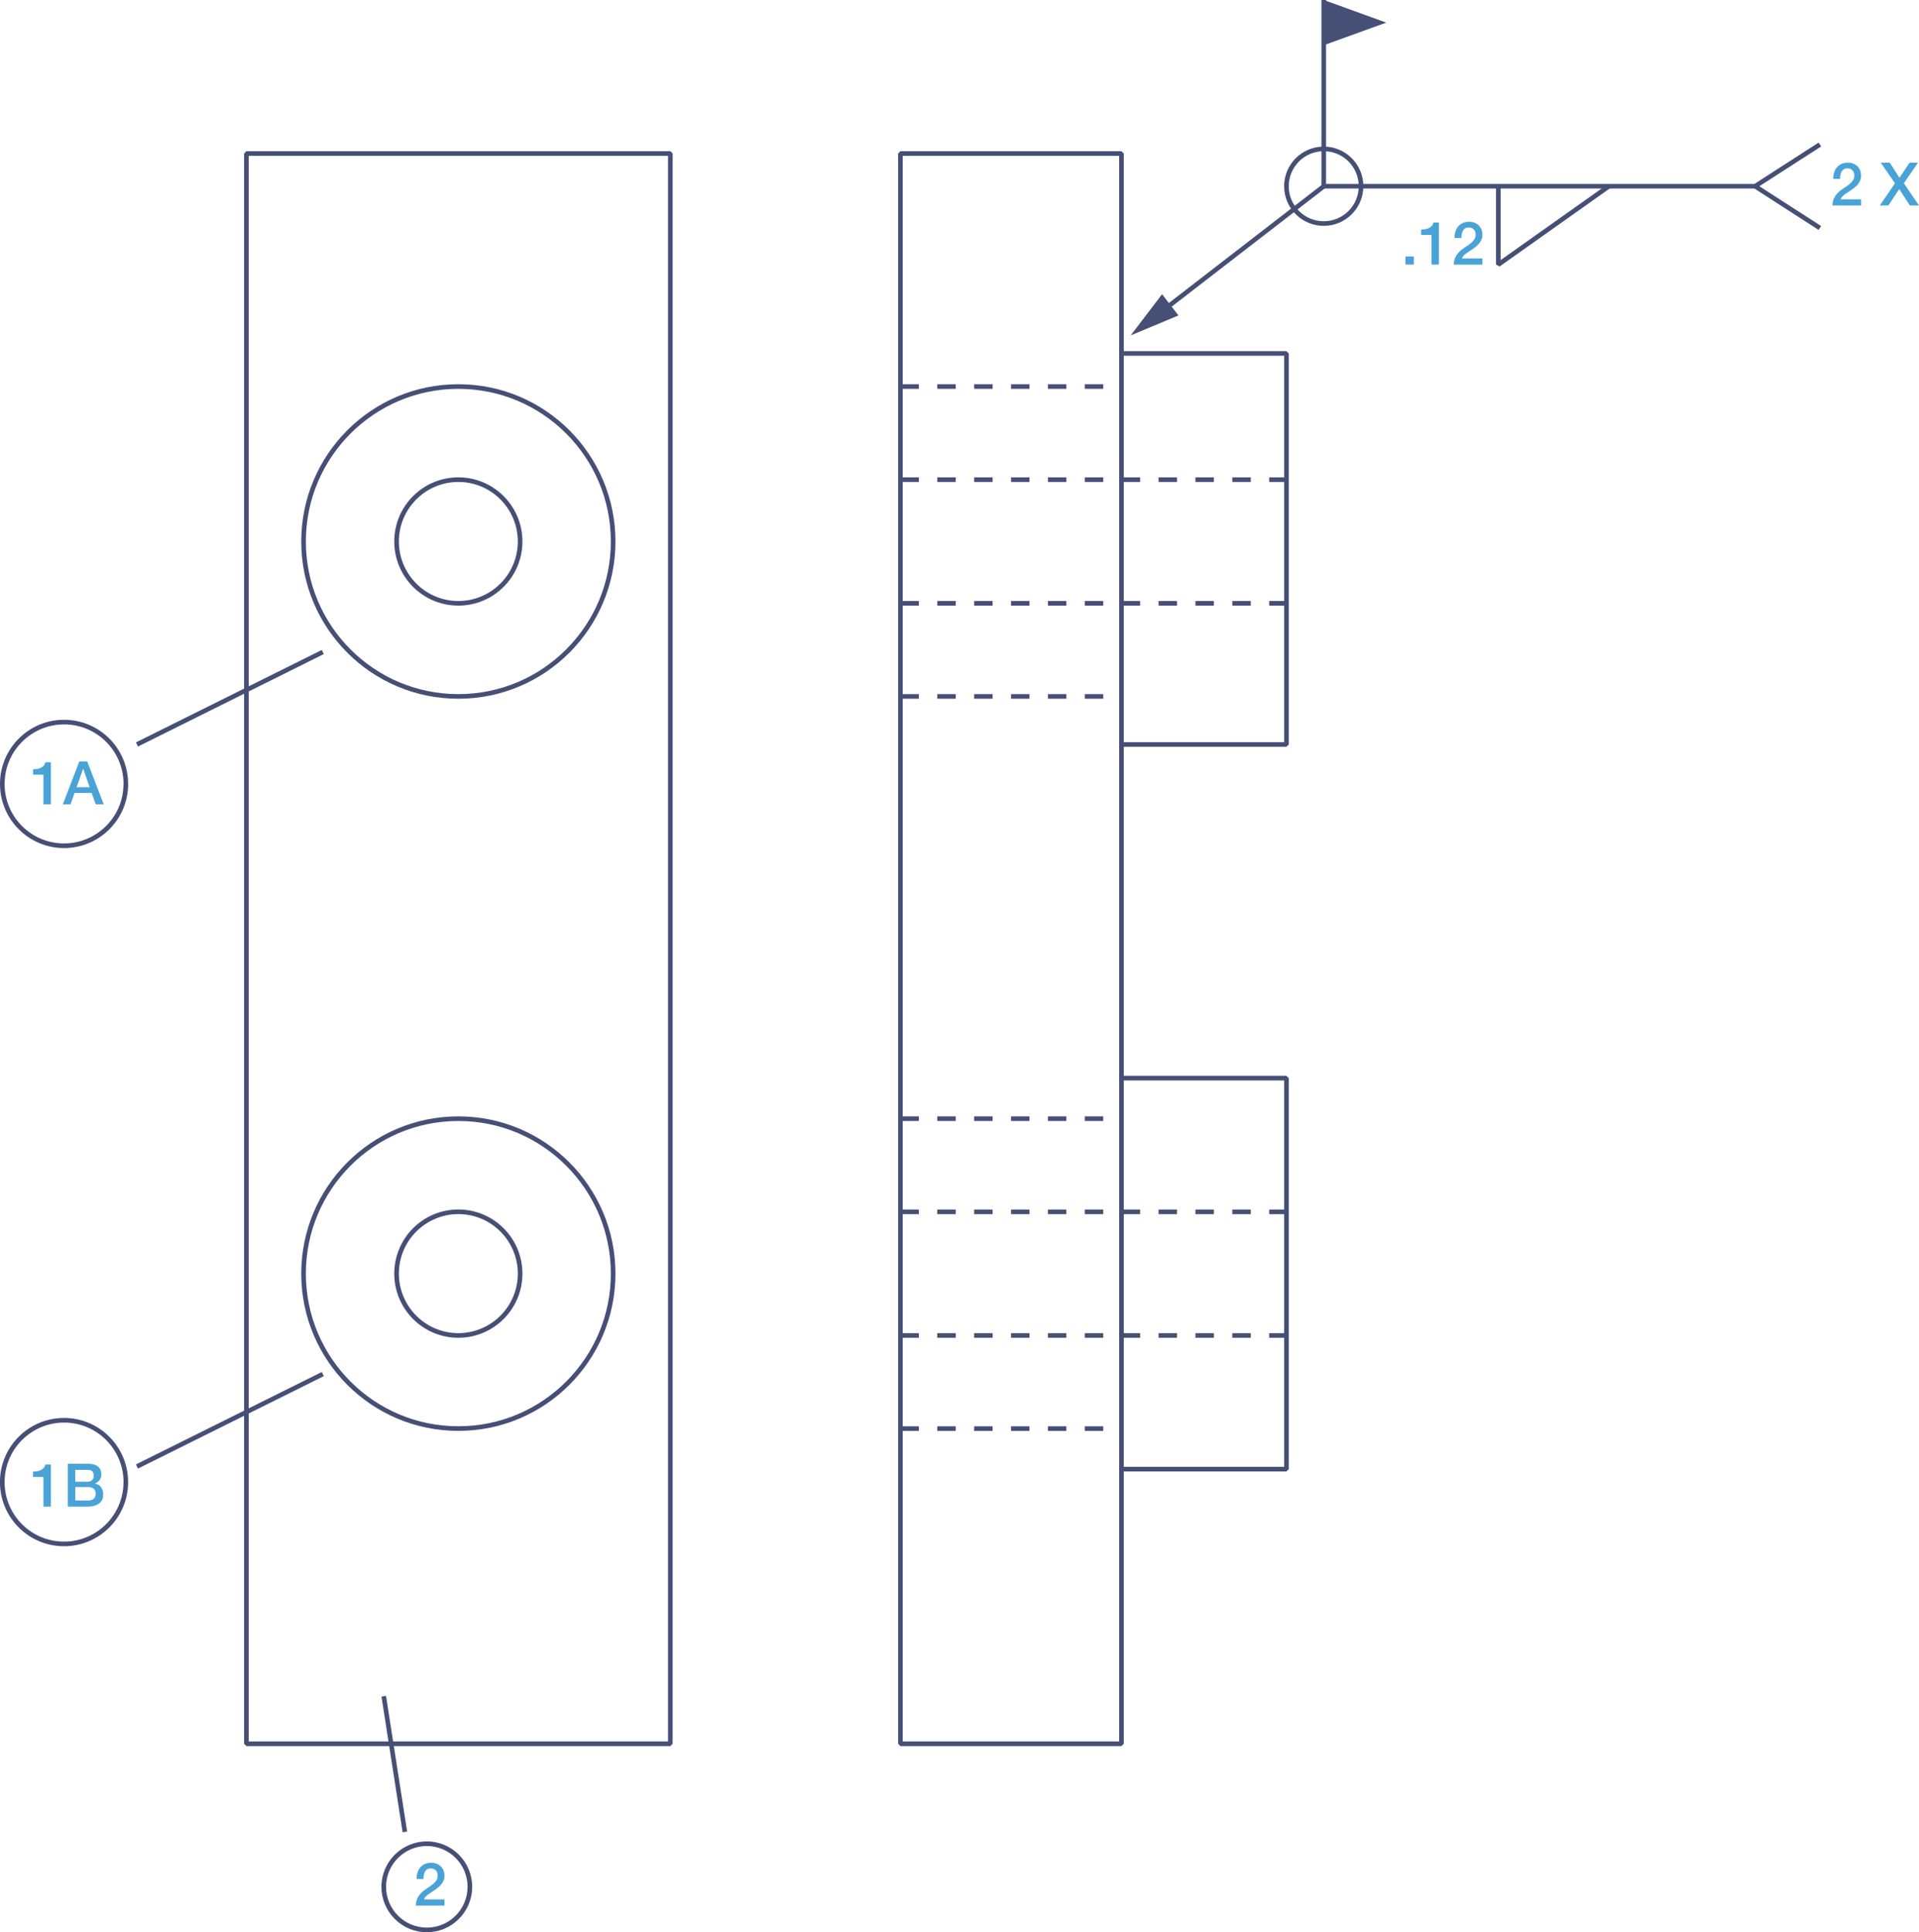 <svg width="434" height="437" viewBox="0 0 434 437" fill="none" xmlns="http://www.w3.org/2000/svg">
<g clip-path="url(#clip0)">
<path d="M138.669 122.465H138.147C138.147 132.003 134.29 140.623 128.045 146.874C121.8 153.125 113.178 156.986 103.66 156.986C94.131 156.986 85.52 153.125 79.275 146.874C73.03 140.623 69.173 131.993 69.173 122.465C69.173 112.926 73.03 104.306 79.275 98.055C85.52 91.804 94.142 87.943 103.66 87.943C113.189 87.943 121.8 91.804 128.045 98.055C134.29 104.306 138.147 112.937 138.147 122.465H138.669H139.19C139.19 102.824 123.281 86.899 103.66 86.899C84.039 86.899 68.13 102.824 68.13 122.465C68.13 142.105 84.039 158.03 103.66 158.03C123.281 158.03 139.19 142.105 139.19 122.465H138.669Z" fill="#464F75"/>
<path d="M117.63 122.465H117.109C117.109 126.18 115.608 129.54 113.168 131.982C110.728 134.414 107.371 135.927 103.66 135.927C99.949 135.927 96.592 134.424 94.152 131.982C91.723 129.54 90.211 126.18 90.211 122.465C90.211 118.75 91.713 115.389 94.152 112.947C96.592 110.516 99.949 109.003 103.66 109.003C107.371 109.003 110.728 110.505 113.168 112.947C115.597 115.389 117.109 118.75 117.109 122.465H117.63H118.151C118.151 114.461 111.667 107.959 103.66 107.959C95.653 107.959 89.169 114.45 89.169 122.465C89.169 130.479 95.653 136.971 103.66 136.971C111.667 136.971 118.151 130.479 118.151 122.465H117.63Z" fill="#464F75"/>
<path d="M28.451 177.294H27.93C27.93 181.009 26.428 184.369 23.989 186.811C21.549 189.243 18.192 190.756 14.481 190.756C10.77 190.756 7.412 189.253 4.973 186.811C2.544 184.38 1.043 181.019 1.043 177.294C1.043 173.579 2.544 170.218 4.983 167.776C7.423 165.345 10.78 163.832 14.491 163.832C18.203 163.832 21.56 165.334 23.999 167.776C26.428 170.218 27.94 173.579 27.94 177.294H28.451H28.972C28.972 169.279 22.488 162.788 14.481 162.788C6.485 162.799 0 169.29 0 177.294C0 185.309 6.485 191.8 14.491 191.8C22.498 191.8 28.983 185.309 28.983 177.294H28.451Z" fill="#464F75"/>
<path d="M307.811 42.119H307.289C307.289 44.31 306.403 46.283 304.975 47.723C303.536 49.152 301.566 50.039 299.376 50.039C297.187 50.039 295.217 49.152 293.778 47.723C292.35 46.283 291.463 44.31 291.463 42.119C291.463 39.927 292.35 37.955 293.778 36.515C295.217 35.085 297.187 34.198 299.376 34.198C301.566 34.198 303.536 35.085 304.975 36.515C306.403 37.955 307.289 39.927 307.289 42.119H307.811H308.332C308.332 37.162 304.318 33.154 299.376 33.154C294.424 33.154 290.421 37.172 290.421 42.119C290.421 47.076 294.435 51.083 299.376 51.083C304.318 51.083 308.332 47.065 308.332 42.119H307.811Z" fill="#464F75"/>
<path d="M106.266 426.731H105.745C105.745 429.277 104.713 431.583 103.045 433.253C101.377 434.923 99.073 435.956 96.529 435.956C93.985 435.956 91.681 434.923 90.013 433.253C88.345 431.583 87.313 429.277 87.313 426.731C87.313 424.184 88.345 421.878 90.013 420.208C91.681 418.539 93.985 417.505 96.529 417.505C99.073 417.505 101.377 418.539 103.045 420.208C104.713 421.878 105.745 424.184 105.745 426.731H106.266H106.788C106.788 421.054 102.19 416.462 96.529 416.462C90.868 416.462 86.27 421.064 86.27 426.731C86.27 432.408 90.868 437 96.529 437C102.2 437 106.788 432.397 106.788 426.731H106.266Z" fill="#464F75"/>
<path d="M28.451 335.198H27.93C27.93 338.913 26.428 342.274 23.989 344.716C21.549 347.147 18.192 348.66 14.481 348.66C10.769 348.66 7.412 347.158 4.973 344.716C2.544 342.284 1.042 338.913 1.042 335.198C1.042 331.483 2.544 328.123 4.983 325.681C7.423 323.249 10.78 321.736 14.491 321.736C18.203 321.736 21.56 323.239 23.999 325.681C26.428 328.123 27.94 331.483 27.94 335.198H28.451H28.972C28.972 327.183 22.488 320.692 14.481 320.692C6.474 320.692 -0.01 327.183 -0.01 335.198C-0.01 343.213 6.474 349.704 14.481 349.704C22.488 349.704 28.972 343.213 28.972 335.198H28.451Z" fill="#464F75"/>
<path d="M138.669 288.05H138.147C138.147 297.588 134.29 306.208 128.045 312.459C121.8 318.71 113.178 322.571 103.66 322.571C94.131 322.571 85.52 318.71 79.275 312.459C73.03 306.208 69.173 297.578 69.173 288.05C69.173 278.511 73.03 269.891 79.275 263.64C85.52 257.389 94.142 253.528 103.66 253.528C113.189 253.528 121.8 257.389 128.045 263.64C134.29 269.891 138.147 278.522 138.147 288.05H138.669H139.19C139.19 268.409 123.281 252.484 103.66 252.484C84.039 252.484 68.13 268.409 68.13 288.05C68.13 307.69 84.039 323.615 103.66 323.615C123.281 323.615 139.19 307.69 139.19 288.05H138.669Z" fill="#464F75"/>
<path d="M117.63 288.05H117.109C117.109 291.765 115.608 295.125 113.168 297.567C110.728 299.999 107.371 301.512 103.66 301.512C99.949 301.512 96.592 300.009 94.152 297.567C91.723 295.125 90.211 291.765 90.211 288.05C90.211 284.335 91.713 280.974 94.152 278.532C96.592 276.101 99.949 274.588 103.66 274.588C107.371 274.588 110.728 276.09 113.168 278.532C115.597 280.974 117.109 284.335 117.109 288.05H117.63H118.151C118.151 280.045 111.667 273.544 103.66 273.544C95.653 273.544 89.169 280.035 89.169 288.05C89.169 296.064 95.653 302.556 103.66 302.556C111.667 302.556 118.151 296.064 118.151 288.05H117.63Z" fill="#464F75"/>
<path d="M151.607 394.38V393.858H56.245V35.242H151.085V394.38H151.607V393.858V394.38H152.128V34.72L151.607 34.198H55.724L55.203 34.72V394.38L55.724 394.902H151.607L152.128 394.38H151.607Z" fill="#464F75"/>
<path d="M253.63 394.38V393.858H204.161V35.242H253.108V394.38H253.63V393.858V394.38H254.151V34.72L253.63 34.198H203.64L203.118 34.72V394.38L203.64 394.902H253.63L254.151 394.38H253.63Z" fill="#464F75"/>
<path d="M290.942 168.372V167.85H254.151V80.461H290.421V168.372H290.942V167.85V168.372H291.464V79.939L290.942 79.417H253.63L253.108 79.939V168.372L253.63 168.894H290.942L291.464 168.372H290.942Z" fill="#464F75"/>
<path d="M290.942 332.266V331.745H254.151V244.355H290.421V332.266H290.942V331.745V332.266H291.464V243.833L290.942 243.312H253.63L253.108 243.833V332.266L253.63 332.788H290.942L291.464 332.266H290.942Z" fill="#464F75"/>
<path d="M245.341 87.943H249.512V86.899H245.341V87.943ZM237.001 87.943H241.171V86.899H237.001V87.943ZM228.661 87.943H232.831V86.899H228.661V87.943ZM220.32 87.943H224.49V86.899H220.32V87.943ZM211.98 87.943H216.15V86.899H211.98V87.943ZM203.64 87.943H207.81V86.899H203.64V87.943Z" fill="#464F75"/>
<path d="M287.043 109.003H290.942V107.959H287.043V109.003ZM278.703 109.003H282.873V107.959H278.703V109.003ZM270.362 109.003H274.533V107.959H270.362V109.003ZM262.022 109.003H266.192V107.959H262.022V109.003ZM253.682 109.003H257.852V107.959H253.682V109.003ZM245.341 109.003H249.512V107.959H245.341V109.003ZM237.001 109.003H241.171V107.959H237.001V109.003ZM228.661 109.003H232.831V107.959H228.661V109.003ZM220.32 109.003H224.49V107.959H220.32V109.003ZM211.98 109.003H216.15V107.959H211.98V109.003ZM203.64 109.003H207.81V107.959H203.64V109.003Z" fill="#464F75"/>
<path d="M245.341 158.03H249.512V156.986H245.341V158.03ZM237.001 158.03H241.171V156.986H237.001V158.03ZM228.661 158.03H232.831V156.986H228.661V158.03ZM220.32 158.03H224.49V156.986H220.32V158.03ZM211.98 158.03H216.15V156.986H211.98V158.03ZM203.64 158.03H207.81V156.986H203.64V158.03Z" fill="#464F75"/>
<path d="M287.043 136.97H290.942V135.927H287.043V136.97ZM278.703 136.97H282.873V135.927H278.703V136.97ZM270.362 136.97H274.533V135.927H270.362V136.97ZM262.022 136.97H266.192V135.927H262.022V136.97ZM253.682 136.97H257.852V135.927H253.682V136.97ZM245.341 136.97H249.512V135.927H245.341V136.97ZM237.001 136.97H241.171V135.927H237.001V136.97ZM228.661 136.97H232.831V135.927H228.661V136.97ZM220.32 136.97H224.49V135.927H220.32V136.97ZM211.98 136.97H216.15V135.927H211.98V136.97ZM203.64 136.97H207.81V135.927H203.64V136.97Z" fill="#464F75"/>
<path d="M245.341 253.528H249.512V252.484H245.341V253.528ZM237.001 253.528H241.171V252.484H237.001V253.528ZM228.661 253.528H232.831V252.484H228.661V253.528ZM220.32 253.528H224.49V252.484H220.32V253.528ZM211.98 253.528H216.15V252.484H211.98V253.528ZM203.64 253.528H207.81V252.484H203.64V253.528Z" fill="#464F75"/>
<path d="M287.043 274.597H290.942V273.554H287.043V274.597ZM278.703 274.597H282.873V273.554H278.703V274.597ZM270.362 274.597H274.533V273.554H270.362V274.597ZM262.022 274.597H266.192V273.554H262.022V274.597ZM253.682 274.597H257.852V273.554H253.682V274.597ZM245.341 274.597H249.512V273.554H245.341V274.597ZM237.001 274.597H241.171V273.554H237.001V274.597ZM228.661 274.597H232.831V273.554H228.661V274.597ZM220.32 274.597H224.49V273.554H220.32V274.597ZM211.98 274.597H216.15V273.554H211.98V274.597ZM203.64 274.597H207.81V273.554H203.64V274.597Z" fill="#464F75"/>
<path d="M245.341 323.626H249.512V322.582H245.341V323.626ZM237.001 323.626H241.171V322.582H237.001V323.626ZM228.661 323.626H232.831V322.582H228.661V323.626ZM220.32 323.626H224.49V322.582H220.32V323.626ZM211.98 323.626H216.15V322.582H211.98V323.626ZM203.64 323.626H207.81V322.582H203.64V323.626Z" fill="#464F75"/>
<path d="M287.043 302.555H290.942V301.512H287.043V302.555ZM278.703 302.555H282.873V301.512H278.703V302.555ZM270.362 302.555H274.533V301.512H270.362V302.555ZM262.022 302.555H266.192V301.512H262.022V302.555ZM253.682 302.555H257.852V301.512H253.682V302.555ZM245.341 302.555H249.512V301.512H245.341V302.555ZM237.001 302.555H241.171V301.512H237.001V302.555ZM228.661 302.555H232.831V301.512H228.661V302.555ZM220.32 302.555H224.49V301.512H220.32V302.555ZM211.98 302.555H216.15V301.512H211.98V302.555ZM203.64 302.555H207.81V301.512H203.64V302.555Z" fill="#464F75"/>
<path d="M298.855 0V42.119L299.376 42.641H396.802V41.597H299.898V0H298.855Z" fill="#464F75"/>
<path d="M338.336 42.119V59.839L339.16 60.267L364.16 42.547L363.555 41.691L339.379 58.827V42.119H338.336Z" fill="#464F75"/>
<path d="M411.867 51.126L397.897 42.119L411.867 33.124L411.293 32.247L396.656 41.681V42.558L411.293 52.002L411.867 51.126Z" fill="#464F75"/>
<path d="M299.376 0V10.227L313.513 5.114L299.376 0Z" fill="#464F75"/>
<path d="M299.064 41.712L262.71 69.795L263.346 70.619L299.7 42.536" fill="#464F75"/>
<path d="M262.815 66.539L255.715 75.858L266.516 71.34L262.815 66.539Z" fill="#464F75"/>
<path d="M31.203 168.841L73.238 147.928L72.78 146.999L30.744 167.902" fill="#464F75"/>
<path d="M31.203 332.141L73.238 311.228L72.78 310.299L30.744 331.202" fill="#464F75"/>
<path d="M86.281 383.715L91.056 414.386L92.077 414.229L87.302 383.548" fill="#464F75"/>
<path d="M428.568 41.451L425.138 46.471H427.077L429.527 42.766L431.936 46.471H434L430.57 41.451L433.771 36.786H431.873L429.58 40.209L427.38 36.786H425.357L428.568 41.451ZM420.885 45.083H416.266C416.329 44.874 416.444 44.676 416.621 44.488C416.788 44.3 416.996 44.123 417.225 43.956C417.455 43.789 417.705 43.611 417.976 43.444C418.247 43.277 418.518 43.089 418.789 42.901C419.06 42.714 419.321 42.505 419.571 42.296C419.821 42.087 420.051 41.837 420.249 41.587C420.447 41.336 420.603 41.044 420.728 40.741C420.843 40.439 420.906 40.094 420.906 39.708C420.906 39.406 420.853 39.082 420.76 38.738C420.666 38.393 420.489 38.08 420.249 37.798C420.009 37.506 419.696 37.266 419.311 37.078C418.925 36.891 418.435 36.797 417.861 36.797C417.33 36.797 416.861 36.891 416.454 37.078C416.047 37.266 415.714 37.517 415.432 37.84C415.151 38.164 414.942 38.55 414.807 38.998C414.671 39.447 414.598 39.938 414.598 40.459H416.141C416.152 40.126 416.183 39.812 416.245 39.52C416.308 39.228 416.391 38.978 416.516 38.769C416.642 38.56 416.798 38.393 417.006 38.268C417.215 38.143 417.465 38.08 417.768 38.08C418.101 38.08 418.372 38.132 418.581 38.247C418.789 38.362 418.946 38.498 419.071 38.665C419.185 38.832 419.269 39.009 419.311 39.207C419.352 39.406 419.373 39.583 419.373 39.76C419.363 40.136 419.269 40.459 419.092 40.741C418.914 41.023 418.685 41.294 418.403 41.534C418.122 41.775 417.82 42.004 417.486 42.223C417.152 42.432 416.829 42.651 416.527 42.881C415.881 43.319 415.38 43.83 415.005 44.415C414.629 44.999 414.442 45.688 414.431 46.481H420.906V45.083H420.885Z" fill="#49A3D6"/>
<path d="M335.24 58.451H330.621C330.684 58.242 330.799 58.044 330.976 57.856C331.143 57.668 331.351 57.491 331.581 57.324C331.81 57.157 332.06 56.98 332.331 56.813C332.602 56.646 332.873 56.458 333.144 56.27C333.415 56.082 333.676 55.873 333.926 55.665C334.176 55.456 334.406 55.206 334.604 54.955C334.802 54.705 334.958 54.412 335.083 54.11C335.198 53.807 335.261 53.463 335.261 53.077C335.261 52.774 335.209 52.45 335.115 52.106C335.021 51.762 334.844 51.449 334.604 51.167C334.364 50.875 334.051 50.635 333.666 50.447C333.28 50.259 332.79 50.165 332.217 50.165C331.685 50.165 331.216 50.259 330.809 50.447C330.402 50.635 330.069 50.885 329.787 51.209C329.506 51.532 329.297 51.918 329.162 52.367C329.026 52.816 328.953 53.306 328.953 53.828H330.496C330.507 53.494 330.538 53.181 330.601 52.889C330.663 52.597 330.747 52.346 330.872 52.137C330.997 51.929 331.153 51.762 331.362 51.636C331.57 51.511 331.82 51.449 332.123 51.449C332.456 51.449 332.727 51.501 332.936 51.616C333.144 51.73 333.301 51.866 333.426 52.033C333.541 52.2 333.624 52.377 333.666 52.576C333.707 52.774 333.728 52.951 333.728 53.129C333.718 53.505 333.624 53.828 333.447 54.11C333.269 54.392 333.04 54.663 332.759 54.903C332.477 55.143 332.175 55.373 331.841 55.592C331.508 55.8 331.184 56.02 330.882 56.249C330.236 56.687 329.735 57.199 329.36 57.783C328.985 58.368 328.797 59.056 328.787 59.849H335.261V58.451H335.24ZM321.405 53.139H323.741V59.839H325.43V50.343H324.168C324.116 50.635 324.001 50.875 323.824 51.073C323.647 51.271 323.438 51.438 323.188 51.563C322.938 51.689 322.667 51.783 322.354 51.835C322.052 51.887 321.729 51.918 321.405 51.918V53.139ZM317.861 59.839H319.748V58.013H317.861V59.839Z" fill="#49A3D6"/>
<path d="M18.787 173.882H18.828L20.277 178.046H17.327L18.787 173.882ZM14.21 181.907H15.961L16.868 179.34H20.736L21.643 181.907H23.457L19.735 172.223H17.932L14.21 181.907ZM7.485 175.207H9.821V181.907H11.51V172.411H10.248C10.196 172.703 10.081 172.943 9.904 173.141C9.727 173.339 9.518 173.506 9.268 173.631C9.018 173.757 8.747 173.851 8.434 173.903C8.132 173.955 7.809 173.986 7.485 173.986V175.207Z" fill="#49A3D6"/>
<path d="M17.025 336.326H20.017C20.528 336.326 20.934 336.451 21.216 336.712C21.497 336.973 21.643 337.338 21.643 337.818C21.643 338.309 21.497 338.684 21.216 338.956C20.934 339.227 20.528 339.352 20.017 339.352H17.025V336.326ZM15.336 340.74H19.777C20.402 340.74 20.934 340.667 21.393 340.531C21.841 340.396 22.216 340.197 22.508 339.957C22.8 339.717 23.009 339.436 23.144 339.102C23.28 338.768 23.342 338.413 23.342 338.037C23.342 337.38 23.186 336.827 22.884 336.388C22.581 335.95 22.123 335.668 21.528 335.543V335.512C21.966 335.324 22.31 335.053 22.55 334.708C22.79 334.364 22.905 333.946 22.905 333.456C22.905 332.652 22.644 332.047 22.123 331.65C21.601 331.254 20.903 331.056 20.038 331.056H15.336V340.74ZM17.025 332.433H19.787C20.246 332.433 20.601 332.538 20.84 332.736C21.08 332.934 21.205 333.278 21.205 333.769C21.205 334.207 21.07 334.531 20.799 334.771C20.528 335 20.183 335.115 19.777 335.115H17.014V332.433H17.025ZM7.485 334.04H9.821V340.74H11.51V331.244H10.248C10.196 331.536 10.081 331.776 9.904 331.974C9.727 332.172 9.518 332.339 9.268 332.464C9.018 332.59 8.747 332.684 8.434 332.736C8.132 332.788 7.809 332.819 7.485 332.819V334.04Z" fill="#49A3D6"/>
<path d="M100.501 429.58H95.882C95.945 429.371 96.06 429.173 96.237 428.985C96.404 428.797 96.612 428.62 96.842 428.453C97.071 428.286 97.321 428.109 97.592 427.942C97.863 427.775 98.134 427.587 98.405 427.399C98.677 427.211 98.937 427.002 99.187 426.794C99.438 426.585 99.667 426.334 99.865 426.084C100.063 425.834 100.219 425.541 100.345 425.239C100.459 424.936 100.522 424.592 100.522 424.206C100.522 423.903 100.47 423.579 100.376 423.235C100.282 422.891 100.105 422.578 99.865 422.296C99.625 422.004 99.312 421.764 98.927 421.576C98.541 421.388 98.051 421.294 97.478 421.294C96.946 421.294 96.477 421.388 96.07 421.576C95.664 421.764 95.33 422.014 95.048 422.338C94.767 422.661 94.558 423.047 94.423 423.496C94.287 423.945 94.214 424.435 94.214 424.957H95.757C95.768 424.623 95.799 424.31 95.862 424.018C95.924 423.725 96.008 423.475 96.133 423.266C96.258 423.058 96.414 422.891 96.623 422.765C96.831 422.64 97.081 422.578 97.384 422.578C97.717 422.578 97.988 422.63 98.197 422.745C98.405 422.859 98.562 422.995 98.687 423.162C98.802 423.329 98.885 423.506 98.927 423.705C98.968 423.903 98.989 424.08 98.989 424.258C98.979 424.633 98.885 424.957 98.708 425.239C98.531 425.52 98.301 425.792 98.02 426.032C97.738 426.272 97.436 426.501 97.102 426.721C96.769 426.929 96.445 427.148 96.143 427.378C95.497 427.816 94.996 428.328 94.621 428.912C94.246 429.496 94.058 430.185 94.048 430.978H100.522V429.58H100.501Z" fill="#49A3D6"/>
</g>
<defs>
<clipPath id="clip0">
<rect width="434" height="437" fill="white"/>
</clipPath>
</defs>
</svg>
